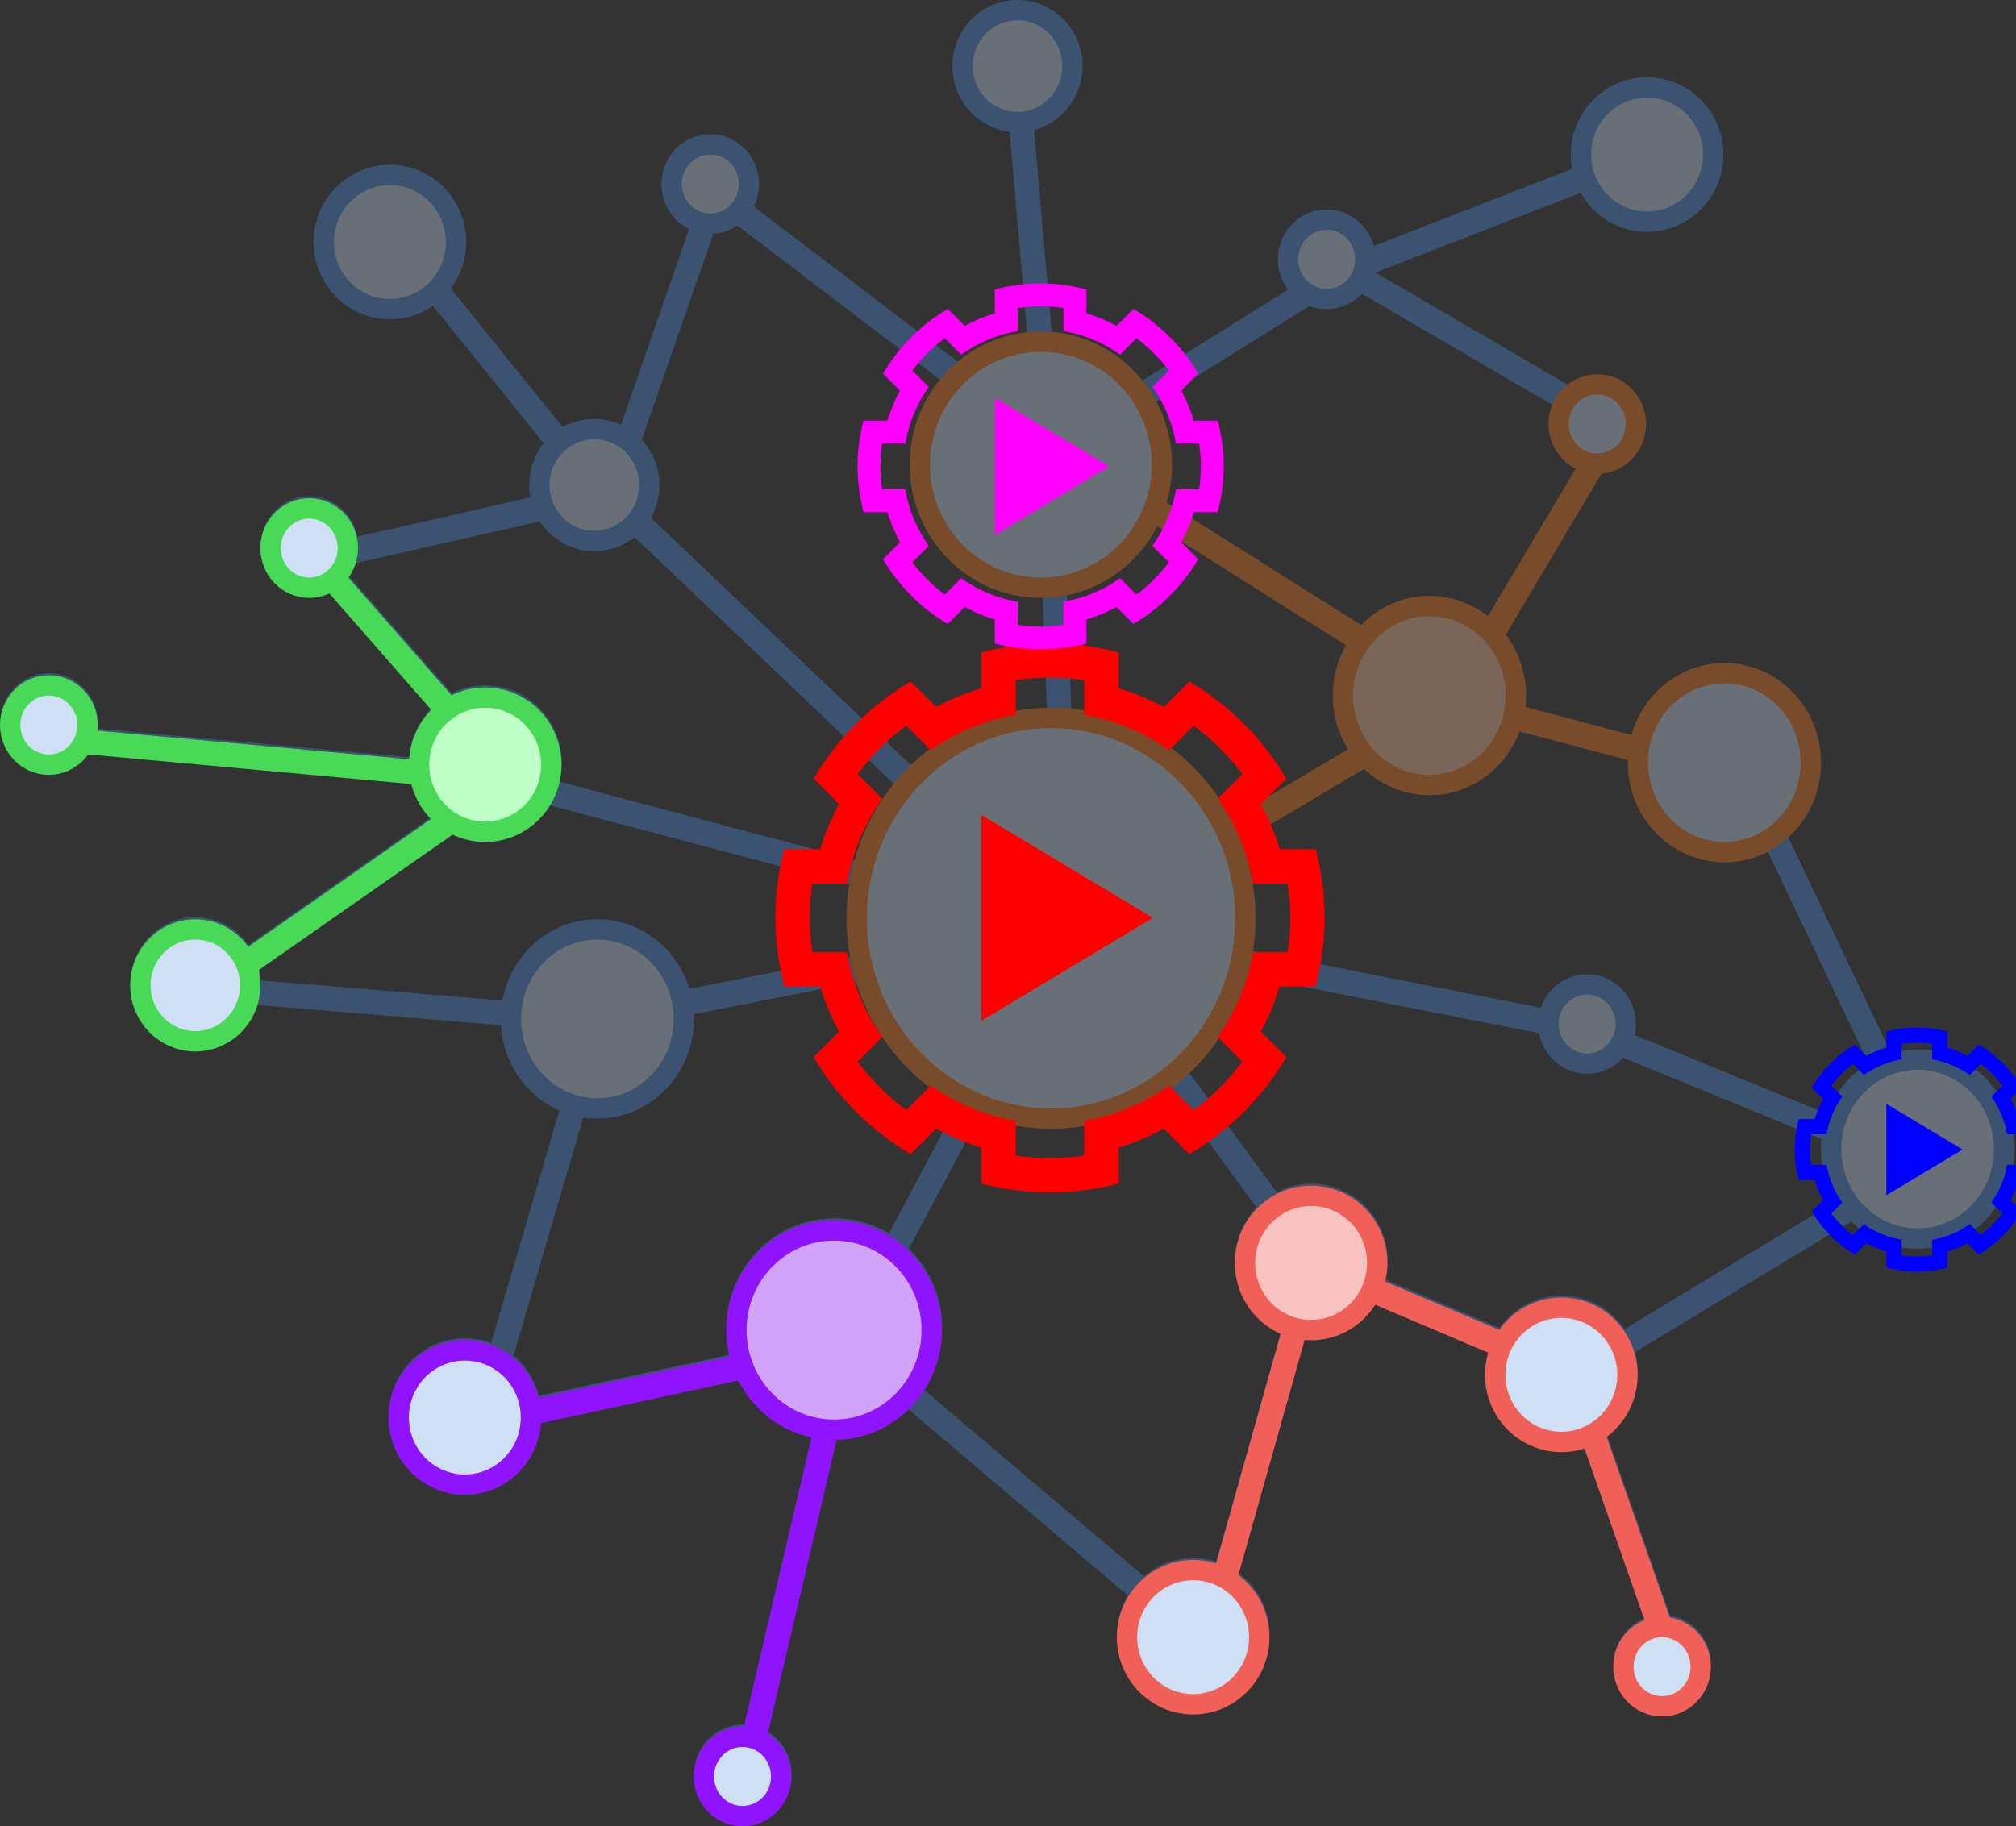 <?xml version="1.0" encoding="UTF-8" standalone="no"?>
<svg
   width="991px"
   height="898px"
   viewBox="0 0 991 898"
   version="1.1"
   id="svg109"
   sodipodi:docname="logo.svg"
   inkscape:version="1.1.1 (3bf5ae0d25, 2021-09-20)"
   xmlns:inkscape="http://www.inkscape.org/namespaces/inkscape"
   xmlns:sodipodi="http://sodipodi.sourceforge.net/DTD/sodipodi-0.dtd"
   xmlns="http://www.w3.org/2000/svg"
   xmlns:svg="http://www.w3.org/2000/svg">
  <rect x="0" y="0" width="991" height="898" fill="#333333" stroke="none"/>
  <defs
     id="defs113" />
  <sodipodi:namedview
     id="namedview111"
     pagecolor="#ffffff"
     bordercolor="#999999"
     borderopacity="1"
     inkscape:pageshadow="0"
     inkscape:pageopacity="0"
     inkscape:pagecheckerboard="0"
     showgrid="false"
     inkscape:snap-global="false"
     inkscape:zoom="0.8752784"
     inkscape:cx="495.27099"
     inkscape:cy="449"
     inkscape:window-width="1920"
     inkscape:window-height="986"
     inkscape:window-x="-11"
     inkscape:window-y="-11"
     inkscape:window-maximized="1"
     inkscape:current-layer="svg109" />
  <!-- Generator: Sketch 54.1 (76490) - https://sketchapp.com -->
  <title
     id="title2">Group 21</title>
  <desc
     id="desc4">Created with Sketch.</desc>
  <g
     id="Page-1"
     stroke="none"
     stroke-width="1"
     fill="none"
     fill-rule="evenodd">
    <g
       id="Group-21">
      <g
         id="graph-copy-9"
         opacity="0.351">
        <polygon
           id="Path-726-Copy-71"
           fill="#4A90E2"
           fill-rule="nonzero"
           points="530.413 457.542 522.146 223 510.154 223.458 518.421 458" />
        <polygon
           id="Path-726-Copy-72"
           fill="#4A90E2"
           fill-rule="nonzero"
           points="494.154 40.101 510.126 224 522.154 222.899 506.183 39" />
        <polygon
           id="Path-726-Copy-73"
           fill="#4A90E2"
           fill-rule="nonzero"
           points="657.897 127 513.154 217.344 519.411 228 664.154 137.656" />
        <polygon
           id="Path-726-Copy-74"
           fill="#4A90E2"
           fill-rule="nonzero"
           points="658.154 137.857 785.198 212 791.154 201.143 664.11 127" />
        <polygon
           id="Path-726-Copy-75"
           fill="#4A90E2"
           fill-rule="nonzero"
           points="663.408 139 818.154 78.751 813.9 67 659.154 127.249" />
        <polygon
           id="Path-726-Copy-76"
           fill="#FA781A"
           fill-rule="nonzero"
           points="529.153 462 718.154 349.806 712.155 339 523.154 451.194" />
        <polygon
           id="Path-726-Copy-77"
           fill="#FA781A"
           fill-rule="nonzero"
           points="787.89 208 709.154 340.481 719.418 347 798.154 214.519" />
        <polygon
           id="Path-726-Copy-78"
           fill="#FA781A"
           fill-rule="nonzero"
           points="861.154 376.962 717.161 339 714.154 351.038 858.147 389" />
        <polygon
           id="Path-726-Copy-79"
           fill="#4A90E2"
           fill-rule="nonzero"
           points="853.154 385.467 943.35 575 954.154 569.533 863.958 380" />
        <polygon
           id="Path-726-Copy-80"
           fill="#FA781A"
           fill-rule="nonzero"
           points="521.154 228.72 711.933 349 718.154 338.28 527.376 218" />
        <polygon
           id="Path-726-Copy-81"
           fill="#4A90E2"
           fill-rule="nonzero"
           points="526.154 220.031 355.37 90 348.154 99.969 518.938 230" />
        <polygon
           id="Path-726-Copy-82"
           fill="#4A90E2"
           fill-rule="nonzero"
           points="304.408 248 357.154 96.216 345.9 92 293.154 243.784" />
        <polygon
           id="Path-726-Copy-83"
           fill="#4A90E2"
           fill-rule="nonzero"
           points="303.154 243.018 202.39 118 193.154 125.982 293.918 251" />
        <polygon
           id="Path-726-Copy-84"
           fill="#4A90E2"
           fill-rule="nonzero"
           points="156.76 281 301.154 248.226 298.548 236 154.154 268.774" />
        <polygon
           id="Path-726-Copy-85"
           fill="#4A90E2"
           fill-rule="nonzero"
           points="151.154 278.374 246.285 387 255.154 378.626 160.024 270" />
        <polygon
           id="Path-726-Copy-86"
           fill="#4A90E2"
           fill-rule="nonzero"
           points="22.154 367.988 251.047 389 252.154 377.012 23.261 356" />
        <polygon
           id="Path-726-Copy-87"
           fill="#4A90E2"
           fill-rule="nonzero"
           points="105.853 491 254.154 387.376 247.456 377 99.154 480.624" />
        <polygon
           id="Path-726-Copy-88"
           fill="#4A90E2"
           fill-rule="nonzero"
           points="524.154 462.209 781.899 513 784.154 500.791 526.41 450" />
        <polygon
           id="Path-726-Copy-89"
           fill="#4A90E2"
           fill-rule="nonzero"
           points="946.154 567.389 786.595 502 782.154 513.611 941.713 579" />
        <polygon
           id="Path-726-Copy-90"
           fill="#4A90E2"
           fill-rule="nonzero"
           points="520.154 460.502 641.415 626 651.154 618.498 529.894 453" />
        <polygon
           id="Path-726-Copy-91"
           fill="#4A90E2"
           fill-rule="nonzero"
           points="520.154 460.502 641.415 626 651.154 618.498 529.894 453" />
        <polygon
           id="Path-726-Copy-92"
           fill="#4A90E2"
           fill-rule="nonzero"
           points="776.154 669.462 647.78 615 643.154 626.538 771.528 681" />
        <polygon
           id="Path-726-Copy-93"
           fill="#4A90E2"
           fill-rule="nonzero"
           points="767.154 677.262 817.787 822 829.154 817.738 778.521 673" />
        <polygon
           id="Path-726-Copy-94"
           fill="#4A90E2"
           fill-rule="nonzero"
           points="775.291 682 946.154 578.738 940.018 568 769.154 671.262" />
        <polygon
           id="Path-726-Copy-95"
           fill="#4A90E2"
           fill-rule="nonzero"
           points="597.785 813 651.154 623.442 639.523 620 586.154 809.558" />
        <polygon
           id="Path-726-Copy-96"
           fill="#4A90E2"
           fill-rule="nonzero"
           points="518.608 453 410.154 656.953 420.7 663 529.154 459.047" />
        <polygon
           id="Path-726-Copy-97"
           fill="#4A90E2"
           fill-rule="nonzero"
           points="241.633 704 417.154 666.133 414.675 654 239.154 691.867" />
        <polygon
           id="Path-726-Copy-98"
           fill="#4A90E2"
           fill-rule="nonzero"
           points="372.978 871 422.154 660.909 410.331 658 361.154 868.091" />
        <polygon
           id="Path-726-Copy-99"
           fill="#4A90E2"
           fill-rule="nonzero"
           points="579.154 789.318 420.775 655 413.154 664.682 571.533 799" />
        <polygon
           id="Path-726-Copy-100"
           fill="#4A90E2"
           fill-rule="nonzero"
           points="522.887 450 291.154 495.7 293.421 508 525.154 462.3" />
        <polygon
           id="Path-726-Copy-101"
           fill="#4A90E2"
           fill-rule="nonzero"
           points="522.887 450 291.154 495.7 293.421 508 525.154 462.3" />
        <polygon
           id="Path-726-Copy-102"
           fill="#4A90E2"
           fill-rule="nonzero"
           points="240.864 706 300.154 503.606 288.445 500 229.154 702.394" />
        <polygon
           id="Path-726-Copy-103"
           fill="#4A90E2"
           fill-rule="nonzero"
           points="102.154 492.103 293.165 508 294.154 495.897 103.143 480" />
        <polygon
           id="Path-726-Copy-104"
           fill="#4A90E2"
           fill-rule="nonzero"
           points="526.154 450.962 247.164 377 244.154 389.038 523.144 463" />
        <polygon
           id="Path-726-Copy-105"
           fill="#4A90E2"
           fill-rule="nonzero"
           points="528.154 452.838 301.387 237 293.154 246.162 519.921 462" />
        <polygon
           id="Path-726-Copy-106"
           fill="#4A90E2"
           fill-rule="nonzero"
           points="528.154 452.838 301.387 237 293.154 246.162 519.921 462" />
        <ellipse
           id="Oval-1-Copy-50"
           stroke="#4A90E2"
           stroke-width="10"
           fill="#CFE0F5"
           cx="191.654"
           cy="119"
           rx="32.5"
           ry="33" />
        <ellipse
           id="Oval-1-Copy-51"
           stroke="#4A90E2"
           stroke-width="10"
           fill="#CFE0F5"
           cx="500.154"
           cy="32.5"
           rx="27"
           ry="27.5" />
        <ellipse
           id="Oval-1-Copy-52"
           stroke="#4A90E2"
           stroke-width="10"
           fill="#CFE0F5"
           cx="292.154"
           cy="238.5"
           rx="27"
           ry="27.5" />
        <ellipse
           id="Oval-1-Copy-53"
           stroke="#FA781A"
           stroke-width="10"
           fill="#CFE0F5"
           cx="516.654"
           cy="451.5"
           rx="95.5"
           ry="98.5" />
        <ellipse
           id="Oval-1-Copy-54"
           stroke="#4A90E2"
           stroke-width="10"
           fill="#CFE0F5"
           cx="410.154"
           cy="653"
           rx="48"
           ry="49" />
        <ellipse
           id="Oval-1-Copy-55"
           stroke="#FA781A"
           stroke-width="10"
           fill="#FCC7A1"
           cx="702.654"
           cy="342"
           rx="42.5"
           ry="44" />
        <ellipse
           id="Oval-1-Copy-56"
           stroke="#4A90E2"
           stroke-width="10"
           fill="#CFE0F5"
           cx="293.654"
           cy="501"
           rx="42.5"
           ry="44" />
        <ellipse
           id="Oval-1-Copy-57"
           stroke="#FA781A"
           stroke-width="10"
           fill="#CFE0F5"
           cx="511.654"
           cy="228.5"
           rx="59.5"
           ry="60.5" />
        <ellipse
           id="Oval-1-Copy-58"
           stroke="#4A90E2"
           stroke-width="10"
           fill="#CFE0F5"
           cx="942.654"
           cy="565"
           rx="42.5"
           ry="44" />
        <ellipse
           id="Oval-1-Copy-59"
           stroke="#FA781A"
           stroke-width="10"
           fill="#CFE0F5"
           cx="847.654"
           cy="375"
           rx="42.5"
           ry="44" />
        <ellipse
           id="Oval-1-Copy-60"
           stroke="#4A90E2"
           stroke-width="10"
           fill="#CFE0F5"
           cx="96.154"
           cy="483.5"
           rx="27"
           ry="27.5" />
        <ellipse
           id="Oval-1-Copy-61"
           stroke="#4A90E2"
           stroke-width="10"
           fill="#CFE0F5"
           cx="652.154"
           cy="127.5"
           rx="19"
           ry="19.5" />
        <ellipse
           id="Oval-1-Copy-62"
           stroke="#4A90E2"
           stroke-width="10"
           fill="#CFE0F5"
           cx="152.154"
           cy="268.5"
           rx="19"
           ry="19.5" />
        <ellipse
           id="Oval-1-Copy-63"
           stroke="#4A90E2"
           stroke-width="10"
           fill="#CFE0F5"
           cx="817.154"
           cy="818.5"
           rx="19"
           ry="19.5" />
        <ellipse
           id="Oval-1-Copy-64"
           stroke="#4A90E2"
           stroke-width="10"
           fill="#CFE0F5"
           cx="24.154"
           cy="355.5"
           rx="19"
           ry="19.5" />
        <ellipse
           id="Oval-1-Copy-65"
           stroke="#4A90E2"
           stroke-width="10"
           fill="#CFE0F5"
           cx="780.154"
           cy="503.5"
           rx="19"
           ry="19.5" />
        <ellipse
           id="Oval-1-Copy-66"
           stroke="#4A90E2"
           stroke-width="10"
           fill="#CFE0F5"
           cx="365.154"
           cy="872.5"
           rx="19"
           ry="19.5" />
        <ellipse
           id="Oval-1-Copy-67"
           stroke="#4A90E2"
           stroke-width="10"
           fill="#CFE0F5"
           cx="349.154"
           cy="90.5"
           rx="19"
           ry="19.5" />
        <ellipse
           id="Oval-1-Copy-68"
           stroke="#FA781A"
           stroke-width="10"
           fill="#CFE0F5"
           cx="785.154"
           cy="208.5"
           rx="19"
           ry="19.5" />
        <ellipse
           id="Oval-1-Copy-69"
           stroke="#4A90E2"
           stroke-width="10"
           fill="#CFE0F5"
           cx="586.654"
           cy="804"
           rx="32.5"
           ry="33" />
        <ellipse
           id="Oval-1-Copy-70"
           stroke="#4A90E2"
           stroke-width="10"
           fill="#CFE0F5"
           cx="767.654"
           cy="675"
           rx="32.5"
           ry="33" />
        <ellipse
           id="Oval-1-Copy-71"
           stroke="#4A90E2"
           stroke-width="10"
           fill="#CFE0F5"
           cx="238.654"
           cy="375"
           rx="32.5"
           ry="33" />
        <ellipse
           id="Oval-1-Copy-72"
           stroke="#4A90E2"
           stroke-width="10"
           fill="#CFE0F5"
           cx="228.654"
           cy="696"
           rx="32.5"
           ry="33" />
        <ellipse
           id="Oval-1-Copy-73"
           stroke="#4A90E2"
           stroke-width="10"
           fill="#CFE0F5"
           cx="644.654"
           cy="620"
           rx="32.5"
           ry="33" />
        <ellipse
           id="Oval-1-Copy-74"
           stroke="#4A90E2"
           stroke-width="10"
           fill="#CFE0F5"
           cx="809.654"
           cy="76"
           rx="32.5"
           ry="33" />
      </g>
      <g
         id="Group-19"
         transform="translate(0, 245)">
        <polygon
           id="polygon68"
           fill="#48DA56"
           fill-rule="nonzero"
           points="151 34.374 246.13 143 255 134.626 159.87 26" />
        <polygon
           id="polygon70"
           fill="#48DA56"
           fill-rule="nonzero"
           points="22 123.988 250.893 145 252 133.012 23.107 112" />
        <polygon
           id="polygon72"
           fill="#48DA56"
           fill-rule="nonzero"
           points="105.699 247 254 143.376 247.301 133 99 236.624" />
        <polygon
           id="polygon74"
           fill="#F06059"
           fill-rule="nonzero"
           points="776 425.462 647.626 371 643 382.538 771.374 437" />
        <polygon
           id="polygon76"
           fill="#F06059"
           fill-rule="nonzero"
           points="767 433.262 817.633 578 829 573.738 778.367 429" />
        <polygon
           id="polygon78"
           fill="#F06059"
           fill-rule="nonzero"
           points="597.631 569 651 379.442 639.369 376 586 565.558" />
        <polygon
           id="polygon80"
           fill="#9013FE"
           fill-rule="nonzero"
           points="241.479 460 417 422.133 414.521 410 239 447.867" />
        <polygon
           id="polygon82"
           fill="#9013FE"
           fill-rule="nonzero"
           points="372.824 627 422 416.909 410.176 414 361 624.091" />
        <ellipse
           id="ellipse84"
           stroke="#9013FE"
           stroke-width="10"
           fill="#D1A4F9"
           cx="410"
           cy="409"
           rx="48"
           ry="49" />
        <ellipse
           id="ellipse86"
           stroke="#48DA56"
           stroke-width="10"
           fill="#CFE0F5"
           cx="96"
           cy="239.5"
           rx="27"
           ry="27.5" />
        <ellipse
           id="ellipse88"
           stroke="#48DA56"
           stroke-width="10"
           fill="#CFE0F5"
           cx="152"
           cy="24.5"
           rx="19"
           ry="19.5" />
        <ellipse
           id="ellipse90"
           stroke="#F06059"
           stroke-width="10"
           fill="#CFE0F5"
           cx="817"
           cy="574.5"
           rx="19"
           ry="19.5" />
        <ellipse
           id="ellipse92"
           stroke="#48DA56"
           stroke-width="10"
           fill="#CFE0F5"
           cx="24"
           cy="111.5"
           rx="19"
           ry="19.5" />
        <ellipse
           id="ellipse94"
           stroke="#9013FE"
           stroke-width="10"
           fill="#CFE0F5"
           cx="365"
           cy="628.5"
           rx="19"
           ry="19.5" />
        <ellipse
           id="ellipse96"
           stroke="#F06059"
           stroke-width="10"
           fill="#CFE0F5"
           cx="586.5"
           cy="560"
           rx="32.5"
           ry="33" />
        <ellipse
           id="ellipse98"
           stroke="#F06059"
           stroke-width="10"
           fill="#CFE0F5"
           cx="767.5"
           cy="431"
           rx="32.5"
           ry="33" />
        <ellipse
           id="ellipse100"
           stroke="#48DA56"
           stroke-width="10"
           fill="#C0FFC7"
           cx="238.5"
           cy="131"
           rx="32.5"
           ry="33" />
        <ellipse
           id="ellipse102"
           stroke="#9013FE"
           stroke-width="10"
           fill="#CFE0F5"
           cx="228.5"
           cy="452"
           rx="32.5"
           ry="33" />
        <ellipse
           id="ellipse104"
           stroke="#F06059"
           stroke-width="10"
           fill="#F7C2BF"
           cx="644.5"
           cy="376"
           rx="32.5"
           ry="33" />
      </g>
    </g>
  </g>
  <path
     style="color:#4d4d4d;fill:#ff0000;fill-opacity:1;stroke:none;stroke-width:1"
     d="m 516.152,316.315 c -11.394,0.068 -22.734,1.569 -33.75,4.482 v 17.436 0.198 a 118.125,118.127 0 0 0 -22.214,9.196 l -0.132,-0.135 -12.36,-12.36 c -19.692,11.611 -36.114,28.033 -47.725,47.725 l 8.8,8.8 3.691,3.691 a 118.125,118.127 0 0 0 -9.229,22.215 h -0.231 -17.468 c -2.879,11.02 -4.352,22.361 -4.384,33.75 0.068,11.394 1.569,22.734 4.482,33.75 h 17.435 0.198 a 118.125,118.127 0 0 0 9.196,22.215 l -3.691,3.691 -8.8,8.8 c 11.611,19.693 28.032,36.114 47.725,47.725 l 8.8,-8.8 3.691,-3.691 a 118.125,118.127 0 0 0 22.214,9.229 v 5.208 12.491 c 11.02,2.879 22.36,4.352 33.75,4.384 11.39,-0.034 22.73,-1.505 33.75,-4.384 v -12.491 -5.208 a 118.125,118.127 0 0 0 22.214,-9.229 l 3.691,3.691 8.8,8.8 c 19.692,-11.611 36.114,-28.033 47.725,-47.725 l -8.8,-8.8 -3.691,-3.691 a 118.125,118.127 0 0 0 9.196,-22.215 h 0.198 17.435 c 2.913,-11.016 4.415,-22.356 4.482,-33.75 -0.034,-11.39 -1.504,-22.73 -4.384,-33.75 h -17.468 -0.231 a 118.125,118.127 0 0 0 -9.229,-22.215 l 3.691,-3.691 8.8,-8.8 c -11.611,-19.693 -28.032,-36.114 -47.725,-47.725 l -12.36,12.36 -0.132,0.135 a 118.125,118.127 0 0 0 -22.215,-9.196 V 338.233 320.797 c -11.016,-2.913 -22.356,-4.415 -33.75,-4.482 z m 0,16.875 c 5.652,0.018 11.299,0.462 16.875,1.286 v 0.068 15.524 1.45 a 101.25,101.251 0 0 1 41.693,17.369 l 1.088,-1.087 10.975,-10.975 0.034,-0.034 c 9.068,6.761 17.11,14.78 23.895,23.83 l -0.066,0.068 -10.975,10.975 -1.055,1.055 a 101.25,101.251 0 0 1 17.27,41.727 h 1.516 15.557 0.066 c 0.815,5.587 1.244,11.214 1.252,16.875 -0.02,5.652 -0.462,11.299 -1.285,16.875 h -0.066 -15.524 -1.45 a 101.25,101.251 0 0 1 -17.369,41.694 l 1.088,1.087 10.975,10.975 0.034,0.034 c -6.761,9.068 -14.779,17.111 -23.829,23.896 l -0.066,-0.068 -10.975,-10.975 -1.055,-1.055 a 101.25,101.251 0 0 1 -41.727,17.27 v 1.515 15.557 0.068 c -5.587,0.815 -11.214,1.244 -16.875,1.252 -5.661,-0.006 -11.288,-0.437 -16.875,-1.252 v -0.068 -15.557 -1.515 a 101.25,101.251 0 0 1 -41.726,-17.271 l -1.055,1.055 -10.975,10.975 -0.066,0.068 c -9.05,-6.785 -17.068,-14.828 -23.829,-23.895 l 0.034,-0.034 10.975,-10.975 1.088,-1.088 a 101.25,101.251 0 0 1 -17.369,-41.693 h -1.45 -15.524 -0.066 c -0.824,-5.576 -1.265,-11.224 -1.285,-16.875 0.006,-5.661 0.437,-11.288 1.252,-16.875 h 0.066 15.557 1.516 a 101.25,101.251 0 0 1 17.27,-41.727 l -1.055,-1.055 -10.975,-10.975 -0.066,-0.068 c 6.785,-9.05 14.828,-17.068 23.895,-23.829 l 0.034,0.034 10.975,10.975 1.088,1.087 a 101.25,101.251 0 0 1 41.693,-17.369 v -1.45 -15.524 -0.068 c 5.576,-0.824 11.223,-1.266 16.875,-1.286 z m -33.75,67.501 v 101.251 l 84.375,-50.626 z"
     class="ColorScheme-Text"
     id="path4" />
  <path
     style="color:#4d4d4d;fill:#ff00ff;fill-opacity:1;stroke:none;stroke-width:1"
     d="m 511.539,139.343 c -7.596,0.045 -15.156,1.046 -22.5,2.988 v 11.624 0.132 a 78.75,78.751 0 0 0 -14.81,6.13 l -0.088,-0.09 -8.24,-8.24 c -13.128,7.741 -24.076,18.688 -31.816,31.817 l 5.867,5.867 2.461,2.461 a 78.75,78.751 0 0 0 -6.152,14.81 h -0.154 -11.646 c -1.919,7.347 -2.901,14.907 -2.922,22.5 0.045,7.596 1.046,15.156 2.988,22.5 h 11.624 0.132 a 78.75,78.751 0 0 0 6.13,14.81 l -2.461,2.461 -5.867,5.867 c 7.741,13.128 18.688,24.076 31.816,31.817 l 5.867,-5.867 2.461,-2.461 a 78.75,78.751 0 0 0 14.81,6.152 v 3.472 8.328 c 7.347,1.919 14.907,2.901 22.5,2.922 7.593,-0.022 15.153,-1.004 22.5,-2.922 v -8.328 -3.472 a 78.75,78.751 0 0 0 14.81,-6.152 l 2.461,2.461 5.867,5.867 c 13.128,-7.741 24.076,-18.688 31.816,-31.817 l -5.867,-5.867 -2.461,-2.461 a 78.75,78.751 0 0 0 6.13,-14.81 h 0.132 11.623 c 1.942,-7.344 2.943,-14.904 2.988,-22.5 -0.022,-7.593 -1.003,-15.153 -2.922,-22.5 h -11.646 -0.154 a 78.75,78.751 0 0 0 -6.152,-14.81 l 2.461,-2.461 5.867,-5.867 c -7.741,-13.128 -18.688,-24.076 -31.816,-31.817 l -8.24,8.24 -0.088,0.09 a 78.75,78.751 0 0 0 -14.81,-6.13 v -0.132 -11.624 c -7.344,-1.942 -14.904,-2.943 -22.5,-2.988 z m 0,11.25 c 3.768,0.012 7.533,0.308 11.25,0.857 v 0.045 10.349 0.966 a 67.5,67.501 0 0 1 27.795,11.58 l 0.725,-0.725 7.317,-7.317 0.022,-0.022 c 6.045,4.508 11.407,9.853 15.93,15.886 l -0.044,0.045 -7.317,7.317 -0.703,0.703 a 67.5,67.501 0 0 1 11.513,27.818 h 1.011 10.371 0.044 c 0.543,3.724 0.829,7.476 0.835,11.25 -0.013,3.768 -0.308,7.533 -0.857,11.25 h -0.044 -10.349 -0.967 a 67.5,67.501 0 0 1 -11.58,27.796 l 0.725,0.725 7.317,7.317 0.022,0.022 c -4.508,6.045 -9.853,11.407 -15.886,15.93 l -0.044,-0.045 -7.317,-7.317 -0.703,-0.703 a 67.5,67.501 0 0 1 -27.818,11.513 v 1.01 10.371 0.045 c -3.724,0.543 -7.476,0.829 -11.25,0.835 -3.774,-0.005 -7.526,-0.291 -11.25,-0.835 v -0.045 -10.371 -1.01 A 67.5,67.501 0 0 1 472.472,284.321 l -0.703,0.703 -7.317,7.317 -0.044,0.045 c -6.033,-4.523 -11.379,-9.885 -15.886,-15.93 l 0.022,-0.022 7.317,-7.317 0.725,-0.726 a 67.5,67.501 0 0 1 -11.58,-27.795 h -0.967 -10.349 -0.044 c -0.549,-3.718 -0.843,-7.482 -0.857,-11.25 0.007,-3.774 0.292,-7.526 0.835,-11.25 h 0.044 10.371 1.011 a 67.5,67.501 0 0 1 11.514,-27.818 l -0.703,-0.703 -7.317,-7.317 -0.044,-0.045 c 4.523,-6.033 9.885,-11.379 15.93,-15.886 l 0.022,0.022 7.317,7.317 0.725,0.725 a 67.5,67.501 0 0 1 27.795,-11.58 v -0.966 -10.349 -0.045 c 3.717,-0.549 7.482,-0.844 11.25,-0.857 z m -22.5,45.001 v 67.501 l 56.25,-33.75 z"
     class="ColorScheme-Text"
     id="path4-4" />
  <path
     style="color:#4d4d4d;fill:#0000ff;fill-opacity:1;stroke:none;stroke-width:1"
     d="m 942.262,505.239 c -5.064,0.03 -10.104,0.698 -15,1.992 v 7.749 0.088 a 52.5,52.501 0 0 0 -9.873,4.087 l -0.059,-0.06 -5.493,-5.493 c -8.752,5.16 -16.051,12.459 -21.211,21.211 l 3.911,3.911 1.641,1.641 a 52.5,52.501 0 0 0 -4.102,9.873 h -0.102 -7.764 c -1.28,4.898 -1.934,9.938 -1.948,15 0.03,5.064 0.698,10.104 1.992,15 h 7.749 0.088 a 52.5,52.501 0 0 0 4.087,9.873 l -1.641,1.641 -3.911,3.911 c 5.16,8.752 12.459,16.051 21.211,21.211 l 3.911,-3.911 1.641,-1.641 a 52.5,52.501 0 0 0 9.873,4.102 v 2.314 5.552 c 4.898,1.28 9.938,1.934 15,1.948 5.062,-0.015 10.102,-0.669 15,-1.948 v -5.552 -2.314 a 52.5,52.501 0 0 0 9.873,-4.102 l 1.641,1.641 3.911,3.911 c 8.752,-5.16 16.051,-12.459 21.211,-21.211 l -3.911,-3.911 -1.641,-1.641 a 52.5,52.501 0 0 0 4.087,-9.873 h 0.088 7.749 c 1.295,-4.896 1.962,-9.936 1.992,-15 -0.015,-5.062 -0.669,-10.102 -1.948,-15 h -7.764 -0.102 a 52.5,52.501 0 0 0 -4.102,-9.873 l 1.641,-1.641 3.911,-3.911 c -5.16,-8.752 -12.459,-16.051 -21.211,-21.211 l -5.493,5.493 -0.059,0.06 a 52.5,52.501 0 0 0 -9.873,-4.087 v -0.088 -7.749 c -4.896,-1.295 -9.936,-1.962 -15,-1.992 z m 0,7.5 c 2.512,0.008 5.022,0.206 7.5,0.572 v 0.03 6.899 0.644 a 45,45.001 0 0 1 18.53,7.72 l 0.483,-0.483 4.878,-4.878 0.015,-0.015 c 4.03,3.005 7.605,6.569 10.62,10.591 l -0.029,0.03 -4.878,4.878 -0.469,0.469 a 45,45.001 0 0 1 7.675,18.545 h 0.674 6.914 0.029 c 0.362,2.483 0.553,4.984 0.557,7.5 -0.009,2.512 -0.205,5.022 -0.571,7.5 h -0.029 -6.899 -0.645 a 45,45.001 0 0 1 -7.72,18.53 l 0.483,0.483 4.878,4.878 0.015,0.015 c -3.005,4.03 -6.569,7.605 -10.591,10.62 l -0.029,-0.03 -4.878,-4.878 -0.469,-0.469 a 45,45.001 0 0 1 -18.545,7.676 v 0.674 6.914 0.03 c -2.483,0.362 -4.984,0.553 -7.5,0.557 -2.516,-0.003 -5.017,-0.194 -7.5,-0.557 v -0.03 -6.914 -0.674 a 45,45.001 0 0 1 -18.545,-7.676 l -0.469,0.469 -4.878,4.878 -0.029,0.03 c -4.022,-3.015 -7.586,-6.59 -10.591,-10.62 l 0.015,-0.015 4.878,-4.878 0.483,-0.484 a 45,45.001 0 0 1 -7.72,-18.53 h -0.645 -6.899 -0.029 c -0.366,-2.478 -0.562,-4.988 -0.571,-7.5 0.007,-2.516 0.194,-5.017 0.557,-7.5 h 0.029 6.914 0.674 a 45,45.001 0 0 1 7.676,-18.545 l -0.469,-0.469 -4.878,-4.878 -0.029,-0.03 c 3.016,-4.022 6.59,-7.586 10.62,-10.591 l 0.015,0.015 4.878,4.878 0.483,0.483 a 45,45.001 0 0 1 18.53,-7.72 v -0.644 -6.899 -0.03 c 2.478,-0.366 4.988,-0.563 7.5,-0.572 z m -15,30 v 45.001 l 37.5,-22.5 z"
     class="ColorScheme-Text"
     id="path4-4-6" />
</svg>
